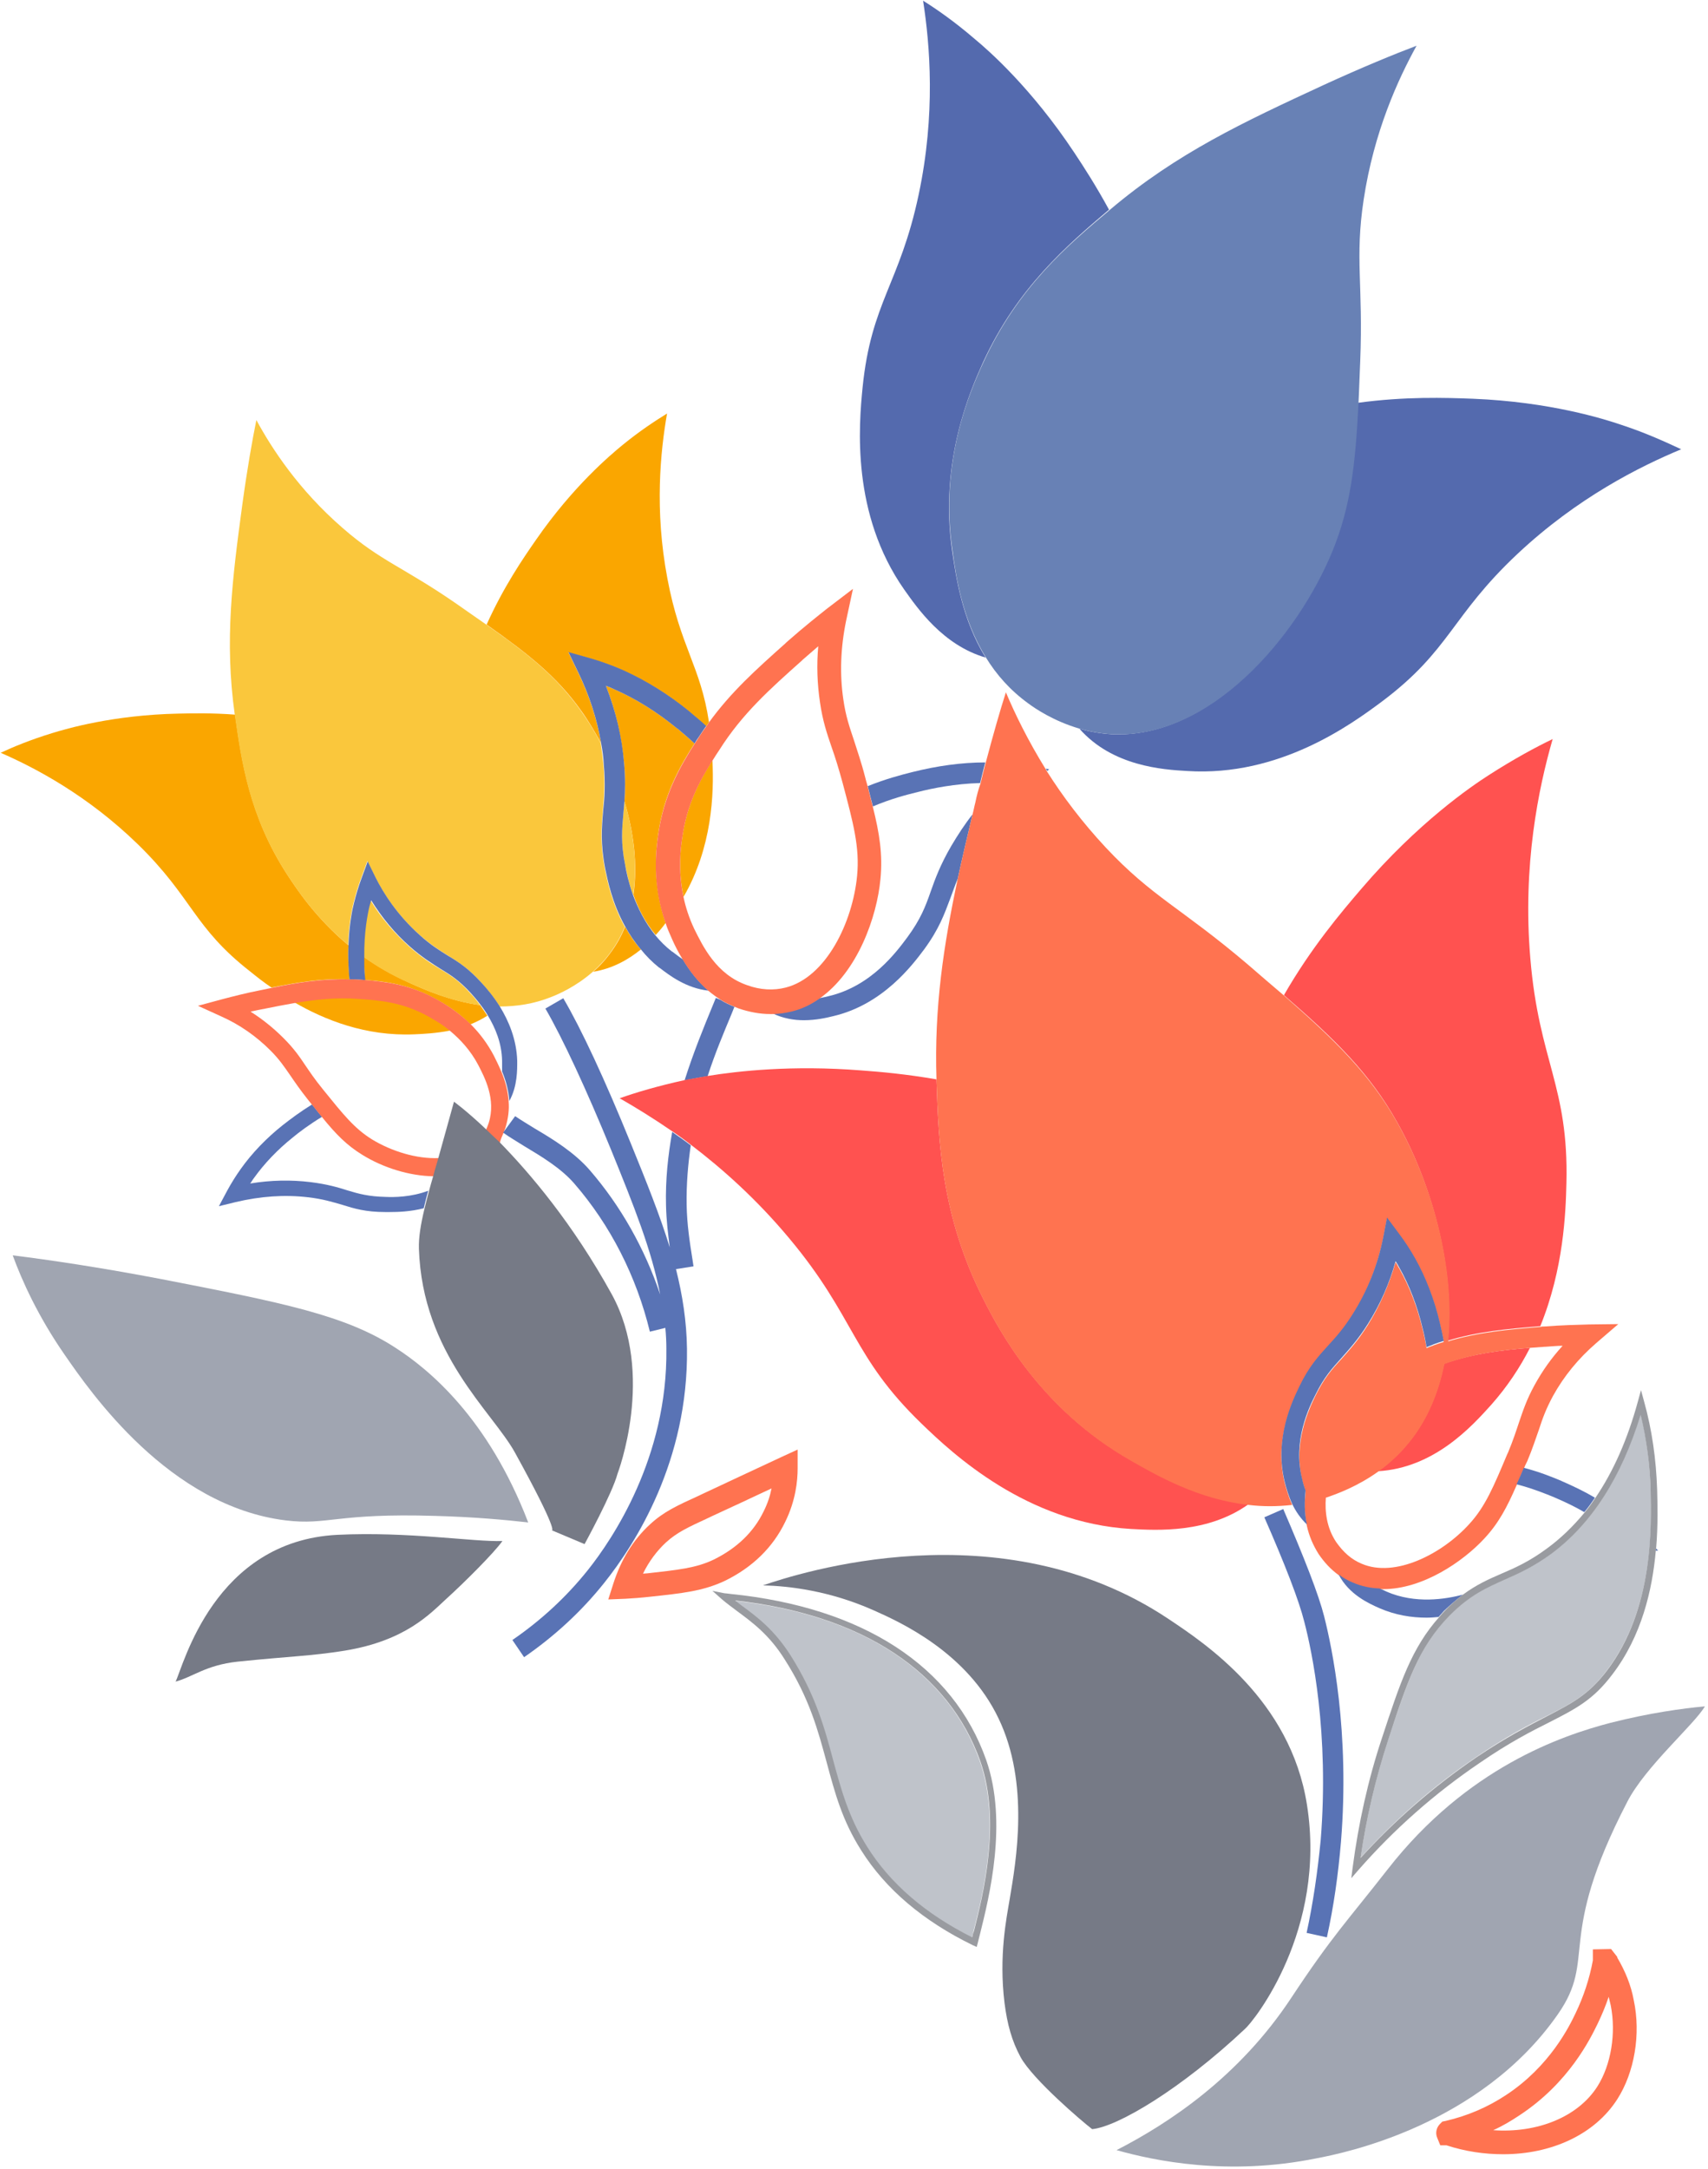 <?xml version="1.0" encoding="utf-8"?>
<!-- Generator: Adobe Illustrator 21.1.0, SVG Export Plug-In . SVG Version: 6.00 Build 0)  -->
<svg version="1.1" id="Слой_1" xmlns="http://www.w3.org/2000/svg" xmlns:xlink="http://www.w3.org/1999/xlink" x="0px" y="0px"
	 viewBox="0 0 497 631" style="enable-background:new 0 0 497 631;" xml:space="preserve">
<style type="text/css">
	.st0{fill:none;}
	.st1{fill:#546AAE;}
	.st2{fill:#6881B5;}
	.st3{fill:#5973B5;}
	.st4{fill:#FAA600;}
	.st5{fill:#FAC73C;}
	.st6{fill:#FF7350;}
	.st7{fill:#767A86;}
	.st8{fill:#A0A5B1;}
	.st9{fill:#FF5250;}
	.st10{fill:#BFC3CA;}
	.st11{fill:#999BA0;}
</style>
<title>Group 4</title>
<desc>Created with Sketch.</desc>
<g>
	<path class="st0" d="M73.9,342.7c-0.4,0.5-0.8,1.1-1.1,1.6c6-1,11.9-1.1,17.6-0.4c4.8,0.6,7.9,1.5,10.7,2.4c3.3,1,6.2,1.9,11.2,1.9
		c2.4,0,7.3,0.1,12.5-1.6c0.4-1.5,0.8-3,1.3-4.6c-7.1-0.1-14.7-2.6-20.7-6.2c-4.6-2.8-7.8-6.1-11.7-10.9c-3.8,2.2-6.7,4.5-8.5,6
		C80.8,334.4,76.8,338.5,73.9,342.7z"/>
	<path class="st0" d="M141.2,328.3c0.4-0.8,0.6-1.5,0.8-2l0,0c2.2-6.9-1.2-13.3-3-16.8c-2.3-4.4-5.3-7.6-8-9.8
		c-4.1,0.9-7.9,1-10.5,1.1c-14.1,0.6-26.1-4.2-35-9.4c-2.7,0.5-5.5,1-8.4,1.6c-1.6,0.3-3,0.6-4.4,0.9c3.5,2.2,6.7,4.7,9.6,7.7
		c2.9,3,4.5,5.3,6.4,8c1.3,1.9,2.7,4,4.9,6.7l0.4,0.5c5.6,7,8.9,11.2,14.1,14.3c5.6,3.4,13,5.7,19.4,5.4c1.3-4.6,2.9-10,4.5-16.2
		C132.1,320.5,135.7,323.1,141.2,328.3z"/>
	<path class="st0" d="M425.7,463.9c3.9-2.9,7.5-4.5,11.2-6.1c4-1.8,8.2-3.6,13.2-7.3c4-3,7.6-6.5,10.9-10.6
		c-2.4-1.4-5.2-2.8-8.5-4.2l-0.2-0.1c-2.8-1.1-6.4-2.6-11-3.8c-2.8,6.4-5.3,11-9.4,15.5c-6.2,6.7-17.9,14.7-29.4,14.7
		c-0.4,0-0.7,0-1.1,0c0.7,0.4,1.4,0.7,2,0.9C411.9,466.8,420.7,465.2,425.7,463.9z"/>
	<path class="st0" d="M198.9,261c0.6,2.9,1.6,6,3.1,9.2c2.4,5,6.4,13.4,15.4,16.4l0,0c3.8,1.3,7.7,1.5,11.2,0.7
		c11.8-2.9,19.5-18.9,20.8-32.5c0.8-8.3-1.1-15.3-4.2-27c-1.2-4.4-2.2-7.6-3.2-10.4c-1.4-4.1-2.6-7.6-3.4-13.1
		c-0.8-5.3-1-10.8-0.5-16.3c-1.4,1.2-2.9,2.4-4.5,3.9l-0.3,0.3c-9.3,8.3-17.3,15.5-24,26c-0.6,1-1.3,2-2,3.1
		C207.8,231,207.2,246.6,198.9,261z"/>
	<path class="st0" d="M195.5,276.8l0.2,0.1c0.8,0.7,1.9,1.5,3,2.2c-1.3-2.2-2.3-4.3-3.1-5.9c-0.8-1.6-1.4-3.2-1.9-4.7
		c-0.9,1.1-1.8,2.3-2.9,3.5C192.1,273.8,193.7,275.3,195.5,276.8z"/>
	<path class="st0" d="M206,313.1c8.6-1.4,24.4-3.3,44.6-1.6c5.7,0.5,13.2,1.1,21.9,2.6c-0.7-21.1,2.1-39.3,6.2-58.5
		c-0.9,2.1-1.6,4-2.2,5.8c-1.6,4.5-3.2,8.8-7.6,14.8c-3.2,4.4-11.9,16-26.4,19.4c-2,0.5-5.1,1.2-8.6,1.2c-2.9,0-6-0.5-9.1-2
		c-0.2,0-0.4,0-0.6,0c-3,0-6.1-0.5-9.1-1.6c-0.4-0.1-0.8-0.3-1.2-0.5l-0.8,2C210.8,300.2,208.2,306.3,206,313.1z"/>
	<path class="st0" d="M199.3,314.4c2.5-8.2,5.6-15.5,8.2-21.8l1-2.3l1.4,0.6c-1.3-0.8-2.5-1.7-3.6-2.6c-6.6-0.6-11.6-4.6-14.2-6.6
		l-0.2-0.1c-2.1-1.6-3.8-3.4-5.4-5.3c-3.7,3-8.2,5.6-13.9,6.5c-5,4.5-10.2,6.6-12,7.3c-5.2,2.1-10.3,2.8-15.1,2.8
		c2.5,4,4.8,9.4,5,15.7l0,0.1c0.1,2.5,0.1,7.4-2.5,11.7c0.2,2.4-0.1,5-0.9,7.6c-0.2,0.5-0.4,1.1-0.6,1.6l3.5-4.8
		c1.6,1.1,3.6,2.3,5.7,3.6c5.1,3.1,11.5,6.9,16,12.1c9,10.4,16,22.8,20.5,36.2c-2.5-13-7.7-25.9-14.2-41.9
		c-7.2-17.6-14.2-32.7-19.2-41.3l5.2-3c5.3,9,12.2,23.9,19.6,42.1c4.6,11.3,8.5,21,11.4,30.4c-0.5-3.8-1-7.9-1.1-12.2
		c-0.2-7.6,0.5-14.7,1.8-21.4c-5.6-3.9-10.8-7.1-15.3-9.6C185.1,318,191.5,316,199.3,314.4z"/>
	<path class="st0" d="M264,272.7c3.9-5.3,5.2-9,6.8-13.3c1.3-3.6,2.8-7.7,6-13.3c1.9-3.2,3.9-6.3,6.2-9.2c0.3-1.1,0.5-2.3,0.8-3.4
		c0.5-2,0.9-3.9,1.4-5.7c-7.3,0.2-13.8,1.5-18.1,2.6c-3.2,0.8-7.9,2.1-13,4.2c1.9,7.6,2.9,13.8,2.2,20.9c-1,10.9-6.6,27.1-17.9,34.9
		c1-0.2,2-0.4,2.7-0.6C253.5,286.9,260.9,276.9,264,272.7z"/>
	<path class="st0" d="M145.9,308.8l0-0.1c-0.1-5.2-2-9.6-4.1-13.1c-1.6,1-3.2,1.8-4.9,2.5c2.7,2.7,5,5.7,6.7,9.1
		c0.6,1.2,1.5,2.8,2.2,4.7C146,310.6,145.9,309.6,145.9,308.8z"/>
	<path class="st0" d="M400.9,428c-6,4.3-11.8,6.5-15.1,7.5c-0.3,4,0.1,8.7,3,12.9c2,3,4.5,5.1,7.4,6.3c9.7,4.2,23.4-2.8,31.3-11.5
		c4.7-5.1,7.1-10.9,11.1-20.4l0.2-0.4c1.5-3.6,2.4-6.4,3.2-8.8c1.2-3.6,2.2-6.6,4.5-10.8c2.3-4.1,5-7.9,8.2-11.5
		c-1.6,0.1-3.3,0.2-5.1,0.3l-0.2,0c-1.4,0.1-2.8,0.2-4.1,0.3c-2.9,5.7-6.6,11.4-11.3,16.6C428.5,414.8,417.4,427.1,400.9,428z"/>
	<path class="st0" d="M222.2,439.7c1.1-2.3,1.8-4.6,2.3-6.7c-6.1,2.9-12,5.6-17.6,8.2l-0.4,0.2c-6.5,3-9.5,4.4-12.7,7.3
		c-2.7,2.5-5,5.6-6.7,9.1c0.4,0,0.8-0.1,1.3-0.1c8.8-0.9,14.1-1.5,19.3-4C214.4,450.4,219.3,445.7,222.2,439.7z"/>
	<path class="st0" d="M468,580.9c-0.9,2.7-1.9,5.3-3.2,7.8c-2.1,4.3-8.3,17.2-22.8,26.7c-2.4,1.6-5,3-7.6,4.3
		c12.8,0.9,24.6-3.7,30.3-12.7c4-6.2,5.5-15.5,3.8-23.6C468.4,582.5,468.2,581.7,468,580.9z"/>
	<path class="st1" d="M323.5,213.6c-3.4-0.2-6.5-0.8-9.4-1.6c9.6,10.9,24.2,11.9,31.4,12.3c26.8,1.7,47.6-13.5,56.6-20.2
		c20-15,20.1-24.8,39.5-43c17.5-16.4,35.6-25.4,47.6-30.4c-4.3-2-10.1-4.7-17.4-7.1c-5-1.7-20.8-6.7-43.2-7.6
		c-8-0.3-19.7-0.7-33.6,1.2c-0.9,17.7-2.2,29.9-7.6,43.1C377.3,185.2,352,215,323.5,213.6z"/>
	<path class="st1" d="M286.8,191.3c-6.8-11-8.6-23.3-9.7-30.8c-3.9-26.3,5.3-47,9-55.2c10-21.7,24.5-34,36.6-44.3
		c-3.7-6.8-7.3-12.4-10.1-16.6c-12.4-18.7-24.9-29.7-28.9-33c-5.8-5-11.1-8.7-15.1-11.2c2,12.8,3.7,33-1.3,56.5
		c-5.5,25.9-13.8,31.2-16.3,56c-1.1,11.1-3.3,36.8,12.1,58.8C267,177,274.4,187.7,286.8,191.3z"/>
	<path class="st2" d="M286.2,105.3c-3.8,8.2-13,28.9-9,55.2c1,7.6,2.9,19.8,9.7,30.8c3,4.9,7,9.5,12.4,13.4
		c1.9,1.4,7.3,5.1,14.9,7.3c2.8,0.8,6,1.4,9.4,1.6c28.6,1.5,53.9-28.4,64.1-53.2c5.4-13.2,6.7-25.4,7.6-43.1
		c0.2-3.8,0.3-7.9,0.5-12.2c0.9-22.3-1.6-29.8,1-47c3-19.8,10-35,15.4-44.8c-6.6,2.5-16.1,6.4-27.2,11.5
		c-23.1,10.7-42.5,19.7-62,36.2c0,0,0,0,0,0C310.7,71.3,296.2,83.6,286.2,105.3z"/>
	<path class="st3" d="M242.5,295.6c14.5-3.4,23.1-15,26.4-19.4c4.4-6,5.9-10.3,7.6-14.8c0.7-1.8,1.3-3.7,2.2-5.8
		c1.3-6.1,2.8-12.3,4.3-18.7c-2.3,2.9-4.3,6-6.2,9.2c-3.2,5.5-4.7,9.6-6,13.3c-1.5,4.3-2.9,8-6.8,13.3c-3.2,4.3-10.5,14.2-22.9,17.1
		c-0.8,0.2-1.7,0.4-2.7,0.6c-2.4,1.7-5.2,3-8.1,3.7c-1.8,0.4-3.6,0.7-5.5,0.7c3.1,1.5,6.3,2,9.1,2
		C237.4,296.8,240.5,296.1,242.5,295.6z"/>
	<path class="st3" d="M305.3,223.8l-1-0.2c0.1,0.2,0.3,0.4,0.4,0.7L305.3,223.8z"/>
	<path class="st3" d="M267.1,230.4c4.3-1.1,10.8-2.4,18.1-2.6c0.5-2.1,1-4.1,1.5-6c-6.9,0-14,1-21.2,2.8c-3.2,0.8-7.8,2-13,4.1
		c0.5,2.1,1,4,1.5,5.9C259.2,232.4,263.8,231.2,267.1,230.4z"/>
	<path class="st3" d="M207.4,292.5c-2.6,6.3-5.6,13.6-8.2,21.8c0.5-0.1,1.1-0.2,1.6-0.3c1.2-0.2,2.9-0.6,5.1-0.9
		c2.2-6.8,4.8-12.9,7-18.2l0.8-2c-1.4-0.6-2.8-1.2-4-2l-1.4-0.6L207.4,292.5z"/>
	<path class="st4" d="M197,211.9c-5.7-4.7-11.9-8.6-18.3-11.4c-0.8-0.3-1.6-0.7-2.4-1c2.9,7.3,4.6,14.9,5.3,22.6
		c0.4,4.5,0.3,8,0.1,11c2.7,9,3.9,18.5,2.6,27.2c1.3,3.7,3.3,7.9,6.5,11.7c1.1-1.2,2.1-2.4,2.9-3.5c-4.1-11.7-2.7-22-2.2-25.6
		c1.6-11.7,6.3-19.9,10.6-26.6c-1.8-1.7-3.5-3.1-4.9-4.3L197,211.9z"/>
	<path class="st4" d="M181.9,269.6c-1,2.5-2.3,4.9-3.9,7.1c-1.7,2.4-3.5,4.4-5.4,6c5.6-0.9,10.2-3.5,13.9-6.5
		C184.6,274.1,183.1,271.8,181.9,269.6z"/>
	<path class="st4" d="M207.3,221.2c-3.8,6-7.5,13-8.8,22.6c-0.4,2.7-1.3,9.2,0.4,17.1C207.2,246.6,207.8,231,207.3,221.2z"/>
	<path class="st4" d="M169,206.6c2.1,2.9,4,6.1,5.9,9.6c-1.2-7-3.4-13.8-6.6-20.4l-2.9-6l6.4,1.8c3.1,0.9,6.3,2,9.4,3.4
		c6.9,3.1,13.6,7.2,19.7,12.3l0.2,0.2c1.3,1.1,2.8,2.3,4.4,3.8c0.3-0.4,0.5-0.8,0.8-1.2c-2.4-16.2-8.4-22-12.1-41.8
		c-3.8-20-2-37.1-0.1-48c-3.4,2.1-8,5.1-13,9.2c-3.4,2.8-14.3,11.9-25.1,27.5c-3.9,5.6-9.5,13.8-14.4,24.7
		C153.8,190.3,162,196.8,169,206.6z"/>
	<path class="st4" d="M101.7,284.9c-0.1-1.5-0.2-2.9-0.3-4.1l0-0.5c-0.1-1.9-0.1-3.6,0-5.3c-9.5-7.9-15.1-16.4-17.9-20.7
		c-11-17-13.2-33-15.1-46.4c-6.6-0.5-12.2-0.4-16.5-0.3c-19,0.4-32.6,4.4-36.8,5.7c-6.2,1.9-11.3,4-14.9,5.7
		c10.1,4.4,25.3,12.4,39.9,26.6c16.1,15.7,16.1,24.1,32.8,37.1c1.6,1.3,3.6,2.9,6.1,4.6C86.6,285.8,93.6,284.6,101.7,284.9z"/>
	<path class="st4" d="M139.7,292.4c-8.6-1.2-16-4.4-20.8-6.6c-4.9-2.2-9.2-4.7-13-7.4c0,0.5,0,1.1,0,1.6l0,0.5
		c0.1,1.3,0.2,2.9,0.3,4.6c5.9,0.4,13.1,1.3,20.9,5.7c3.7,2,7,4.4,9.8,7.2c1.7-0.7,3.3-1.5,4.9-2.5
		C141.1,294.4,140.4,293.4,139.7,292.4z"/>
	<path class="st4" d="M120.5,300.9c2.6-0.1,6.4-0.3,10.5-1.1c-2.7-2.3-5.2-3.6-6.4-4.3c-7.6-4.3-14.5-4.8-20.5-5.2
		c-6.6-0.5-12.5,0.2-18.6,1.2C94.4,296.7,106.4,301.5,120.5,300.9z"/>
	<path class="st5" d="M181.7,233.1c-0.1,1.2-0.2,2.4-0.3,3.5c-0.4,4.6-0.8,8.5,0.5,15c0.4,1.9,1,5.1,2.3,8.8
		C185.6,251.7,184.4,242.2,181.7,233.1z"/>
	<path class="st5" d="M101.3,274.9c0.2-6,1.1-10.4,1.6-12.3c0.6-2.4,1.3-4.8,2.2-7.2l1.8-4.9l2.3,4.7c2.2,4.4,6.2,10.8,12.8,16.7
		c3.3,2.9,5.8,4.5,8.2,6c3.1,1.9,6.1,3.8,9.9,8c1.2,1.4,3.3,3.7,5.3,6.9c4.8,0,9.9-0.7,15.1-2.8c1.8-0.7,7-2.9,12-7.3
		c1.9-1.7,3.8-3.7,5.4-6c1.6-2.2,2.9-4.6,3.9-7.1c-3.8-6.8-5.1-13.5-5.8-16.8c-1.4-7.3-1-11.9-0.6-16.7c0.3-3.8,0.7-7.7,0.2-13.5
		c-0.2-2.1-0.5-4.3-0.8-6.4c-1.8-3.5-3.8-6.7-5.9-9.6c-7-9.8-15.1-16.3-27.4-24.9c-2.7-1.9-5.5-3.8-8.6-6
		c-15.6-10.8-22.1-12.4-33.2-22.1c-12.8-11.1-20.6-23.1-25.1-31.4c-1.2,5.9-2.7,14.4-4.1,24.7c-2.9,21.4-5.2,39.5-2.2,60.9
		c0,0,0,0,0,0c1.9,13.4,4.1,29.4,15.1,46.4C86.2,258.5,91.8,267,101.3,274.9z"/>
	<path class="st5" d="M139.7,292.4c-1.1-1.5-2.1-2.7-2.9-3.5c-3.3-3.7-5.9-5.3-8.9-7.1c-2.5-1.5-5.3-3.3-8.9-6.5
		c-4.3-3.9-8.2-8.4-11.2-13.4c-0.2,0.6-0.3,1.2-0.5,1.8c-0.5,2.1-1.6,7.4-1.5,14.7c3.8,2.7,8.1,5.3,13,7.4
		C123.7,288,131.1,291.3,139.7,292.4z"/>
	<path class="st3" d="M191.8,281.5l0.2,0.1c2.6,2,7.6,5.9,14.2,6.6c-3.3-2.8-5.7-6.1-7.5-9.1c-1.2-0.8-2.2-1.6-3-2.2l-0.2-0.1
		c-1.8-1.4-3.4-3-4.8-4.7c-3.1-3.8-5.1-8-6.5-11.7c-1.3-3.7-2-6.9-2.3-8.8c-1.3-6.5-0.9-10.4-0.5-15c0.1-1.1,0.2-2.3,0.3-3.5
		c0.2-3,0.3-6.5-0.1-11c-0.6-7.7-2.4-15.2-5.3-22.6c0.8,0.3,1.6,0.6,2.4,1c6.4,2.8,12.6,6.7,18.3,11.4l0.2,0.1
		c1.4,1.2,3.1,2.6,4.9,4.3c0.4-0.7,0.8-1.3,1.3-2c0.7-1.1,1.4-2.1,2.1-3.1c-1.6-1.5-3.1-2.7-4.4-3.8l-0.2-0.2
		c-6.2-5.1-12.8-9.2-19.7-12.3c-3.2-1.4-6.3-2.5-9.4-3.4l-6.4-1.8l2.9,6c3.2,6.6,5.4,13.4,6.6,20.4c0.4,2.1,0.7,4.3,0.8,6.4
		c0.5,5.8,0.2,9.7-0.2,13.5c-0.4,4.8-0.8,9.4,0.6,16.7c0.7,3.3,2,10,5.8,16.8c1.2,2.2,2.7,4.5,4.6,6.7
		C188,278.1,189.8,279.9,191.8,281.5z"/>
	<path class="st6" d="M203.4,214.4c-0.4,0.6-0.8,1.3-1.3,2c-4.2,6.6-9,14.9-10.6,26.6c-0.5,3.7-2,13.9,2.2,25.6
		c0.5,1.6,1.2,3.1,1.9,4.7c0.7,1.6,1.7,3.6,3.1,5.9c1.8,3,4.2,6.3,7.5,9.1c1.1,0.9,2.3,1.8,3.6,2.6c1.2,0.8,2.6,1.4,4,2
		c0.4,0.2,0.8,0.3,1.2,0.5c3,1,6.1,1.6,9.1,1.6c0.2,0,0.4,0,0.6,0c1.9,0,3.7-0.3,5.5-0.7c3-0.7,5.7-2,8.1-3.7
		c11.3-7.8,16.9-24,17.9-34.9c0.7-7.1-0.3-13.3-2.2-20.9c-0.5-1.9-1-3.8-1.5-5.9c-0.2-0.9-0.5-1.7-0.7-2.6c-1.2-4.7-2.4-8-3.3-10.9
		c-1.3-3.9-2.4-7-3.1-11.9c-1.1-7.4-0.8-15.1,0.8-22.9l2-9.3l-7.6,5.8c-2.5,2-6.6,5.2-11.8,9.8l-0.3,0.3
		c-8.4,7.5-15.8,14.1-22.3,23.1c-0.3,0.4-0.5,0.8-0.8,1.2C204.8,212.3,204.1,213.3,203.4,214.4z M233.3,192.2l0.3-0.3
		c1.6-1.4,3.1-2.7,4.5-3.9c-0.5,5.5-0.3,10.9,0.5,16.3c0.8,5.5,2,9,3.4,13.1c1,2.8,2,6,3.2,10.4c3.1,11.7,5,18.7,4.2,27
		c-1.3,13.5-9,29.5-20.8,32.5c-3.5,0.9-7.4,0.7-11.2-0.7l0,0c-9-3.1-12.9-11.4-15.4-16.4c-1.5-3.2-2.5-6.3-3.1-9.2
		c-1.7-7.9-0.8-14.5-0.4-17.1c1.3-9.7,5-16.6,8.8-22.6c0.7-1.1,1.3-2.1,2-3.1C216,207.6,224,200.5,233.3,192.2z"/>
	<path class="st3" d="M112.3,348.2c-5-0.1-7.9-0.9-11.2-1.9c-2.8-0.9-5.9-1.8-10.7-2.4c-5.7-0.7-11.6-0.6-17.6,0.4
		c0.4-0.5,0.7-1.1,1.1-1.6c3-4.2,6.9-8.3,11.3-11.8c1.8-1.5,4.7-3.7,8.5-6c-0.9-1.1-1.9-2.3-2.9-3.6c-3.4,2.1-6.2,4.2-8.5,6
		c-4.8,3.8-9,8.2-12.2,12.7c-1.5,2.1-2.8,4.2-4,6.4l-2.4,4.5l4.9-1.2c7.2-1.7,14.2-2.2,21-1.4c4.4,0.5,7.2,1.4,10,2.2
		c3.5,1.1,6.8,2.1,12.5,2.1c0.4,0,0.8,0,1.3,0c2.4,0,6-0.1,9.9-1.1c0.4-1.6,0.8-3.3,1.3-5.1C119.6,348.3,114.6,348.3,112.3,348.2z"
		/>
	<path class="st3" d="M150.5,308.7l0-0.1c-0.2-6.3-2.5-11.6-5-15.7c-2-3.2-4.1-5.6-5.3-6.9c-3.8-4.2-6.7-6.1-9.9-8
		c-2.4-1.5-5-3.1-8.2-6c-6.6-5.9-10.6-12.3-12.8-16.7l-2.3-4.7l-1.8,4.9c-0.9,2.4-1.6,4.8-2.2,7.2c-0.5,1.9-1.4,6.3-1.6,12.3
		c-0.1,1.7-0.1,3.4,0,5.3l0,0.5c0.1,1.2,0.1,2.6,0.3,4.1c0.9,0,1.8,0.1,2.8,0.1c0.6,0,1.2,0.1,1.8,0.1c-0.2-1.7-0.3-3.3-0.3-4.6
		l0-0.5c0-0.5,0-1.1,0-1.6c-0.1-7.2,1-12.6,1.5-14.7c0.2-0.6,0.3-1.2,0.5-1.8c3.1,5,6.9,9.6,11.2,13.4c3.6,3.2,6.4,4.9,8.9,6.5
		c3,1.8,5.5,3.4,8.9,7.1c0.8,0.9,1.8,2,2.9,3.5c0.7,0.9,1.4,1.9,2.1,3.1c2.1,3.5,4,7.9,4.1,13.1l0,0.1c0,0.8,0,1.9,0,3
		c1,2.4,1.9,5.4,2.1,8.6C150.6,316,150.5,311.1,150.5,308.7z"/>
	<path class="st6" d="M146.5,329.6c0.2-0.5,0.4-1.1,0.6-1.6c0.8-2.7,1.1-5.2,0.9-7.6c-0.2-3.2-1.1-6.2-2.1-8.6
		c-0.8-1.9-1.6-3.5-2.2-4.7c-1.8-3.4-4-6.4-6.7-9.1c-2.8-2.7-6-5.1-9.8-7.2c-7.8-4.4-15-5.2-20.9-5.7c-0.6,0-1.2-0.1-1.8-0.1
		c-1-0.1-1.9-0.1-2.8-0.1c-8-0.2-15.1,0.9-22.7,2.5c-0.9,0.2-1.9,0.4-2.9,0.6c-4.6,0.9-8.4,1.9-11.1,2.6l-7.4,2l6.8,3.1
		c5.4,2.4,10.2,5.8,14.3,9.9c2.6,2.6,4,4.7,5.8,7.3c1.3,1.9,2.8,4.1,5.1,7l0.4,0.5c0.3,0.4,0.6,0.7,0.9,1.1c1,1.3,2,2.5,2.9,3.6
		c3.9,4.8,7.1,8.1,11.7,10.9c6,3.7,13.6,6.1,20.7,6.2c0.5-1.7,1-3.4,1.5-5.3c-6.5,0.3-13.8-2-19.4-5.4c-5.2-3.2-8.5-7.4-14.1-14.3
		l-0.4-0.5c-2.2-2.7-3.6-4.8-4.9-6.7c-1.8-2.7-3.4-5-6.4-8c-2.9-2.9-6.1-5.5-9.6-7.7c1.3-0.3,2.8-0.6,4.4-0.9
		c2.9-0.6,5.6-1.1,8.4-1.6c6.1-1,12-1.7,18.6-1.2c6,0.4,12.9,0.9,20.5,5.2c1.2,0.7,3.7,2,6.4,4.3c2.7,2.3,5.7,5.4,8,9.8
		c1.8,3.5,5.2,9.9,3,16.8l0,0c-0.2,0.5-0.4,1.2-0.8,2c1.2,1.2,2.6,2.5,4,3.9C145.7,331.4,146.1,330.5,146.5,329.6
		C146.4,329.6,146.4,329.6,146.5,329.6L146.5,329.6z"/>
	<path class="st7" d="M98.2,446.5c-35.9,1.8-44.8,38-47.1,42.7c4.9-1.3,8.8-4.8,18-5.8c15.5-1.6,21.2-1.6,31.2-3.2
		c17.7-2.9,24.8-10.7,29.6-15.1c5.3-4.8,14-13.5,16.3-16.8C137.7,448.6,118.9,445.5,98.2,446.5z"/>
	<path class="st7" d="M141.2,328.3c-5.5-5.2-9.1-7.8-9.1-7.8c-1.7,6.2-3.2,11.5-4.5,16.2c-0.5,1.9-1.1,3.6-1.5,5.3
		c-0.5,1.6-0.9,3.2-1.3,4.6c-0.5,1.8-0.9,3.5-1.3,5.1c-1.1,4.6-1.7,8.3-1.6,11.6c1,30.6,21.3,47.3,27.9,59.2
		c12.9,23.4,10.8,22.7,10.8,22.7l9.5,4c0,0,8.1-14.8,9.6-20.5c0,0,11.1-28.9-1.7-52.2c-11.3-20.5-23.7-35.1-32.7-44.3
		C143.8,330.8,142.4,329.5,141.2,328.3z"/>
	<path class="st8" d="M126.7,441c11.4,0.3,20.8,1.2,27,1.9c-11.7-30.5-29-44.6-38.6-50.8c-14.6-9.5-32.7-13.1-68.2-20
		c-17.8-3.4-32.7-5.6-43.2-6.9c2.7,7.4,7.4,17.8,15.1,28.9c7.6,11,30.4,44,64.3,48.2C95.4,443.8,97.9,440.1,126.7,441z"/>
	<path class="st3" d="M196.7,369.2l5.1-0.8l-0.3-2c-0.8-5-1.6-10.2-1.7-15.9c-0.1-6,0.4-11.8,1.2-17.3c-1.8-1.4-3.7-2.7-5.4-3.9
		c-1.2,6.7-2,13.9-1.8,21.4c0.1,4.4,0.6,8.4,1.1,12.2c-2.9-9.4-6.8-19.1-11.4-30.4c-7.4-18.2-14.3-33.1-19.6-42.1l-5.2,3
		c5,8.6,12,23.7,19.2,41.3c6.5,16,11.7,28.9,14.2,41.9c-4.5-13.4-11.5-25.8-20.5-36.2c-4.5-5.2-10.9-9.1-16-12.1
		c-2.1-1.3-4.1-2.5-5.7-3.6l-3.5,4.8l0,0c0,0,0,0,0,0c1.8,1.3,3.9,2.5,6.1,3.9c5,3,10.7,6.4,14.6,10.9c10.5,12.1,18.1,27,22,43.1
		l4.5-1.1c0.2,2,0.3,4.1,0.3,6.1c0.4,31.7-15.8,55.5-22.8,64.3c-6.3,7.9-13.7,14.7-22,20.4l3.4,5c8.7-6,16.6-13.2,23.3-21.6
		c9.2-11.5,24.5-35.6,24.1-68.1C199.8,384.4,198.6,376.8,196.7,369.2z"/>
	<path class="st6" d="M228.5,442.7c3-6.1,3.6-11.8,3.6-15.5v-5.5l-5,2.3c-8.1,3.8-15.9,7.4-23.1,10.8l-0.4,0.2
		c-6.8,3.1-10.5,4.8-14.5,8.5c-4.9,4.5-8.4,10.3-10.6,17.1l-1.5,4.7l5-0.2c2-0.1,4.6-0.3,7.3-0.6c9.2-1,15.2-1.6,21.6-4.6
		C218.9,456,224.9,450.2,228.5,442.7z M188.4,457.7c-0.5,0-0.9,0.1-1.3,0.1c1.7-3.5,4-6.6,6.7-9.1c3.2-2.9,6.2-4.3,12.7-7.3l0.4-0.2
		c5.6-2.6,11.5-5.3,17.6-8.2c-0.4,2.1-1.1,4.3-2.3,6.7c-2.9,6-7.8,10.7-14.5,14C202.5,456.2,197.2,456.7,188.4,457.7z"/>
	<path class="st9" d="M400.9,428c16.5-0.9,27.5-13.2,33-19.3c4.7-5.3,8.4-10.9,11.3-16.6c-8.7,0.7-16.6,1.7-25,4.6
		c-1.8,9-5.4,17.4-11.4,24.2C406.4,423.7,403.6,426.1,400.9,428z"/>
	<path class="st9" d="M406.5,326.4c9.8,17.3,16.9,41.9,14.8,63.6c9-2.7,17.4-3.4,26.9-4.2c6.8-16.7,7.4-33,7.6-41.6
		c0.7-28.3-8-35.4-10.5-65.4c-2.3-27.1,2.4-49.6,6.5-63.8c-4.8,2.3-11.3,5.8-18.6,10.5c-5,3.2-20.6,13.8-37.1,33.1
		c-5.9,6.9-14.5,17-22.5,30.9C388.6,302.5,398.6,312.3,406.5,326.4z"/>
	<path class="st9" d="M286.2,378c-12.3-24.2-13.1-45.7-13.7-63.8c0-0.1,0-0.1,0-0.2c-8.7-1.5-16.2-2.2-21.9-2.6
		c-20.1-1.6-36,0.2-44.6,1.6c-2.2,0.4-3.9,0.7-5.1,0.9c-0.5,0.1-1.1,0.2-1.6,0.3c-7.8,1.7-14.2,3.6-19,5.3c4.4,2.5,9.6,5.7,15.3,9.6
		c1.8,1.2,3.6,2.5,5.4,3.9c9.2,7,19.2,15.9,28.7,27.3c19.3,23.1,18.1,34.2,38.5,53.9c9.1,8.8,30.5,28.8,60.9,30.6
		c7.6,0.4,22.3,1.3,34.2-7.2c-14.6-1.7-26.8-8.6-34.3-12.9C302.8,409.9,290.8,387.1,286.2,378z"/>
	<path class="st6" d="M283.8,233.5c-0.3,1.1-0.5,2.3-0.8,3.4c-1.5,6.4-3,12.6-4.3,18.7c-4.1,19.2-6.9,37.4-6.2,58.5
		c0,0.1,0,0.1,0,0.2c0.6,18.1,1.4,39.6,13.7,63.8c4.6,9.1,16.6,31.9,42.8,46.8c7.5,4.3,19.7,11.3,34.3,12.9c4.1,0.5,8.3,0.5,12.7,0
		c-1.1-2.4-1.7-4.7-2.1-6.1c-3.3-12.7,2.2-23.9,4.2-28.1c2.8-5.8,5.5-8.7,8.3-11.8c2.2-2.4,4.5-4.9,7.2-9.2
		c4.3-6.8,7.2-14.3,8.9-22.4l1.1-5.7l3.5,4.7c1.8,2.4,3.3,4.7,4.7,7.2c3.1,5.5,5.6,12,7.2,18.8c0.4,1.8,0.8,3.5,1.1,5.2
		c-1,0.3-2,0.6-3,1l-0.2,0.1c-0.6,0.2-1.2,0.4-1.8,0.7c-0.3-1.9-0.7-3.8-1.2-5.7c-1.5-6.3-3.8-12.3-6.7-17.4
		c-0.4-0.6-0.7-1.3-1.1-1.9c-1.9,6.5-4.6,12.7-8.1,18.3c-2.9,4.6-5.5,7.4-7.7,9.9c-2.7,2.9-5,5.5-7.5,10.6
		c-1.8,3.7-6.6,13.6-3.9,24.5c0.2,0.9,0.6,2.1,1,3.4c-0.3,3-0.4,6.5,0.4,10.1c0.6,2.7,1.7,5.4,3.4,8.1l0,0c1.7,2.5,3.6,4.5,5.8,6.1
		c1.3,1,2.7,1.8,4.2,2.4c2.5,1.1,5.1,1.6,7.7,1.7c0.4,0,0.7,0,1.1,0c11.5,0,23.2-8,29.4-14.7c4.2-4.5,6.6-9.1,9.4-15.5
		c0.7-1.5,1.3-3.1,2.1-4.8c0.2-0.6,0.5-1.2,0.8-1.8l0.2-0.4c1.6-3.8,2.5-6.7,3.4-9.2c1.1-3.4,2.1-6.1,4.1-9.8
		c3.2-5.8,7.4-10.9,12.6-15.4l6.4-5.5l-8.4,0.1c-3.6,0.1-8,0.2-13.2,0.6l-0.2,0c-0.3,0-0.5,0-0.8,0.1c-9.5,0.8-17.9,1.5-26.9,4.2
		c2.2-21.8-5-46.3-14.8-63.6c-7.9-14-17.9-23.8-33-37c-3.3-2.8-6.8-5.8-10.6-9.1c-19.3-16.4-27.7-19.5-41.2-33.9
		c-7-7.5-12.6-15-17.1-22.1c-0.1-0.2-0.3-0.4-0.4-0.7c-5.2-8.4-9-16.2-11.6-22.4c-1.7,5.3-3.7,12.3-5.9,20.6c-0.5,1.9-1,3.9-1.5,6
		C284.7,229.6,284.2,231.5,283.8,233.5z M445.3,392.1c1.4-0.1,2.7-0.2,4.1-0.3l0.2,0c1.8-0.1,3.5-0.3,5.1-0.3
		c-3.2,3.5-5.9,7.3-8.2,11.5c-2.3,4.2-3.3,7.3-4.5,10.8c-0.8,2.4-1.7,5.2-3.2,8.8l-0.2,0.4c-4,9.5-6.4,15.3-11.1,20.4
		c-7.9,8.7-21.6,15.7-31.3,11.5c-2.9-1.2-5.3-3.3-7.4-6.3c-2.8-4.2-3.3-8.9-3-12.9c3.3-1.1,9.2-3.3,15.1-7.5c2.7-1.9,5.5-4.3,8-7.2
		c6-6.8,9.6-15.2,11.4-24.2C428.7,393.8,436.6,392.8,445.3,392.1z"/>
	<path class="st3" d="M425.7,463.9c-5,1.3-13.8,2.8-22.3-0.9c-0.6-0.3-1.2-0.6-2-0.9c-2.6-0.1-5.2-0.6-7.7-1.7
		c-1.5-0.6-2.9-1.4-4.2-2.4c3,5.9,8.9,8.5,11.8,9.8c4.8,2.1,9.5,2.8,13.8,2.8c1.2,0,2.4-0.1,3.5-0.2c0.5-0.6,1.1-1.2,1.6-1.8
		C422.2,466.7,424,465.2,425.7,463.9z"/>
	<path class="st3" d="M452.3,435.6l0.2,0.1c3.3,1.4,6.1,2.8,8.5,4.2c1.1-1.3,2.1-2.7,3.1-4.2c-2.7-1.6-5.9-3.2-9.6-4.8l-0.2-0.1
		c-2.6-1.1-6.3-2.6-10.9-3.8c-0.7,1.7-1.4,3.3-2.1,4.8C445.9,433,449.6,434.5,452.3,435.6z"/>
	<path class="st3" d="M482.5,451.1l-0.7-0.7c0,0.2,0,0.5-0.1,0.7L482.5,451.1z"/>
	<path class="st3" d="M379.9,433.6c-0.5-1.3-0.8-2.4-1-3.4c-2.8-10.9,2-20.8,3.9-24.5c2.5-5.1,4.8-7.6,7.5-10.6
		c2.2-2.5,4.8-5.3,7.7-9.9c3.6-5.7,6.3-11.8,8.1-18.3c0.4,0.6,0.8,1.3,1.1,1.9c2.9,5.1,5.2,11.1,6.7,17.4c0.5,1.9,0.9,3.8,1.2,5.7
		c0.6-0.2,1.2-0.5,1.8-0.7l0.2-0.1c1-0.4,2-0.7,3-1c-0.3-1.7-0.7-3.4-1.1-5.2c-1.6-6.8-4.1-13.3-7.2-18.8c-1.4-2.5-2.9-4.8-4.7-7.2
		l-3.5-4.7l-1.1,5.7c-1.6,8.1-4.6,15.6-8.9,22.4c-2.7,4.3-5,6.8-7.2,9.2c-2.8,3.1-5.5,6-8.3,11.8c-2,4.2-7.5,15.3-4.2,28.1
		c0.4,1.5,1,3.7,2.1,6.1c1,2.1,2.4,4.2,4.3,6C379.5,440.1,379.6,436.6,379.9,433.6z"/>
	<path class="st7" d="M380.3,525c-4.8-30.5-29.6-46.9-40.4-54.1c-48.8-32.5-107.9-13.1-117.9-9.7c7.5,0.2,19.3,1.5,32.3,7.3
		c7.4,3.3,27.1,12.1,36.3,31.5c9,18.8,5.1,41.3,3.2,52.5c-0.9,5.4-3.2,16.4-1.5,30.2c0.8,6.2,2.1,11,4.7,15.8
		c3.6,6.5,17.8,18.6,20.8,20.9c7.4-0.7,25.9-11.7,44.4-29.1C364.8,588.1,386.1,561.5,380.3,525z"/>
	<path class="st10" d="M285.2,512.6c-9.1-26.2-34.4-42.9-71.4-46.9c0.6,0.5,1.2,0.9,1.8,1.4c4.5,3.3,9.5,7,14.3,14.5
		c7.4,11.7,10,21.4,12.5,30.8c2.2,8.4,4.3,16.3,9.8,24.9c6.8,10.7,17.1,19.6,30.6,26.4c0.1-0.5,0.3-1.1,0.4-1.6
		C285.9,551.7,291.3,530.3,285.2,512.6z"/>
	<path class="st11" d="M212.6,463.7c-0.9-0.1-1.5-0.2-1.8-0.2l-3.5-0.7l2.7,2.4c1.4,1.2,2.9,2.3,4.5,3.5c4.3,3.2,9.3,6.8,13.8,14
		c7.3,11.4,9.8,21,12.3,30.2c2.3,8.5,4.4,16.6,10,25.4c7.1,11.3,18.1,20.6,32.5,27.6l1.1,0.5l0.3-1.1c0.2-0.8,0.4-1.7,0.7-2.8
		c2.6-10.5,8.1-32.3,1.8-50.4C277.4,484.7,251.1,467.6,212.6,463.7z M282.9,563.6c-13.6-6.8-23.9-15.7-30.6-26.4
		c-5.4-8.6-7.5-16.5-9.8-24.9c-2.5-9.4-5.1-19.1-12.5-30.8c-4.8-7.5-9.8-11.2-14.3-14.5c-0.6-0.5-1.2-0.9-1.8-1.4
		c36.9,4.1,62.2,20.7,71.4,46.9c6.1,17.6,0.7,39-1.9,49.3C283.1,562.5,283,563.1,282.9,563.6z"/>
	<path class="st8" d="M453.3,586c11.6-16.6-0.8-21.3,20.2-61.8c5.2-10.2,19.6-22.6,22.6-27.8c-6.5,0.6-16.1,1.9-27.5,4.8
		c-14.2,3.7-41.8,13.1-64.8,42.6c-11.8,15.1-16.1,19.3-28,37.3c-15.2,23.1-35.7,36.6-50.9,44.4c11,3.1,32.4,7.6,58.1,2.4
		C391,626.4,430.7,618.4,453.3,586z"/>
	<path class="st10" d="M451.3,452c-5.2,3.9-9.5,5.7-13.6,7.5c-5.2,2.3-10.1,4.4-15.9,10.4c-9,9.2-12.3,19.4-17.9,36.3
		c-3.6,11-6.3,22.5-8,34.2c10-11,21.3-20.9,33.6-29.2c8.8-6,15.3-9.4,20.6-12c7.3-3.7,12.2-6.2,17.5-13.3c13.7-18,13-42.3,12.7-52.7
		c-0.2-7.5-1.2-14.8-2.9-21.8C471.9,429.6,463.1,443.2,451.3,452z"/>
	<path class="st11" d="M450.1,450.5c-5,3.7-9.2,5.6-13.2,7.3c-3.7,1.6-7.3,3.2-11.2,6.1c-1.7,1.3-3.5,2.8-5.3,4.7
		c-0.6,0.6-1.1,1.2-1.6,1.8c-8.1,9.1-11.4,19.2-16.7,35.3c-4,12-6.8,24.7-8.5,37.6l-0.4,3.1l2-2.3c10.4-11.9,22.3-22.4,35.3-31.2
		c8.7-6,15.2-9.3,20.4-11.9c7.6-3.9,12.6-6.4,18.2-13.8c8.6-11.2,11.7-24.7,12.7-36c0-0.2,0-0.5,0.1-0.7c0.6-7,0.4-13.1,0.3-17.2
		c-0.3-8.8-1.5-17.4-3.8-25.6l-0.9-3.3l-0.9,3.3c-3,11-7.1,20.3-12.4,28.1c-1,1.5-2,2.9-3.1,4.2C457.8,444,454.1,447.6,450.1,450.5z
		 M467.6,486c-5.4,7.1-10.2,9.5-17.5,13.3c-5.2,2.7-11.7,6-20.6,12c-12.3,8.4-23.6,18.2-33.6,29.2c1.7-11.7,4.4-23.2,8-34.2
		c5.5-16.9,8.9-27.1,17.9-36.3c5.9-6,10.8-8.1,15.9-10.4c4.1-1.8,8.4-3.7,13.6-7.5c11.9-8.8,20.6-22.5,26.1-40.5
		c1.7,7.1,2.7,14.4,2.9,21.8C480.5,443.7,481.3,468,467.6,486z"/>
	<path class="st3" d="M380.2,562.3l5.9,1.3c2-9,3.3-18.3,4.1-27.8c2.6-32-2.6-56.5-4.9-65.6c-1.6-6.3-5.7-16.8-11.9-31.2l-5.5,2.4
		c6.1,13.9,10.1,24.3,11.6,30.3c2.3,8.8,7.3,32.5,4.8,63.6C383.4,544.5,382.1,553.6,380.2,562.3z"/>
	<path class="st6" d="M470.6,569.5l0-0.2l-1.8-2.3l-5.3,0.1v3.2c-1,5.4-2.7,10.5-5,15.3c-1.8,3.8-7.5,15.5-20.3,23.9
		c-5.3,3.5-11.1,6-17.5,7.5l-1,0.2l-0.7,0.7c-1,1-1.4,2.6-0.8,4l0.9,2.2h1.8c5.5,1.8,11.1,2.6,16.5,2.6c14,0,26.6-5.7,33.2-16
		c5-7.8,6.9-18.9,4.8-28.8C474.6,577.5,472.9,573.4,470.6,569.5z M464.8,607c-5.7,8.9-17.5,13.6-30.3,12.7c2.7-1.2,5.2-2.7,7.6-4.3
		c14.5-9.5,20.7-22.4,22.8-26.7c1.2-2.5,2.3-5.1,3.2-7.8c0.2,0.8,0.4,1.6,0.6,2.5C470.3,591.5,468.8,600.7,464.8,607z"/>
</g>
</svg>

